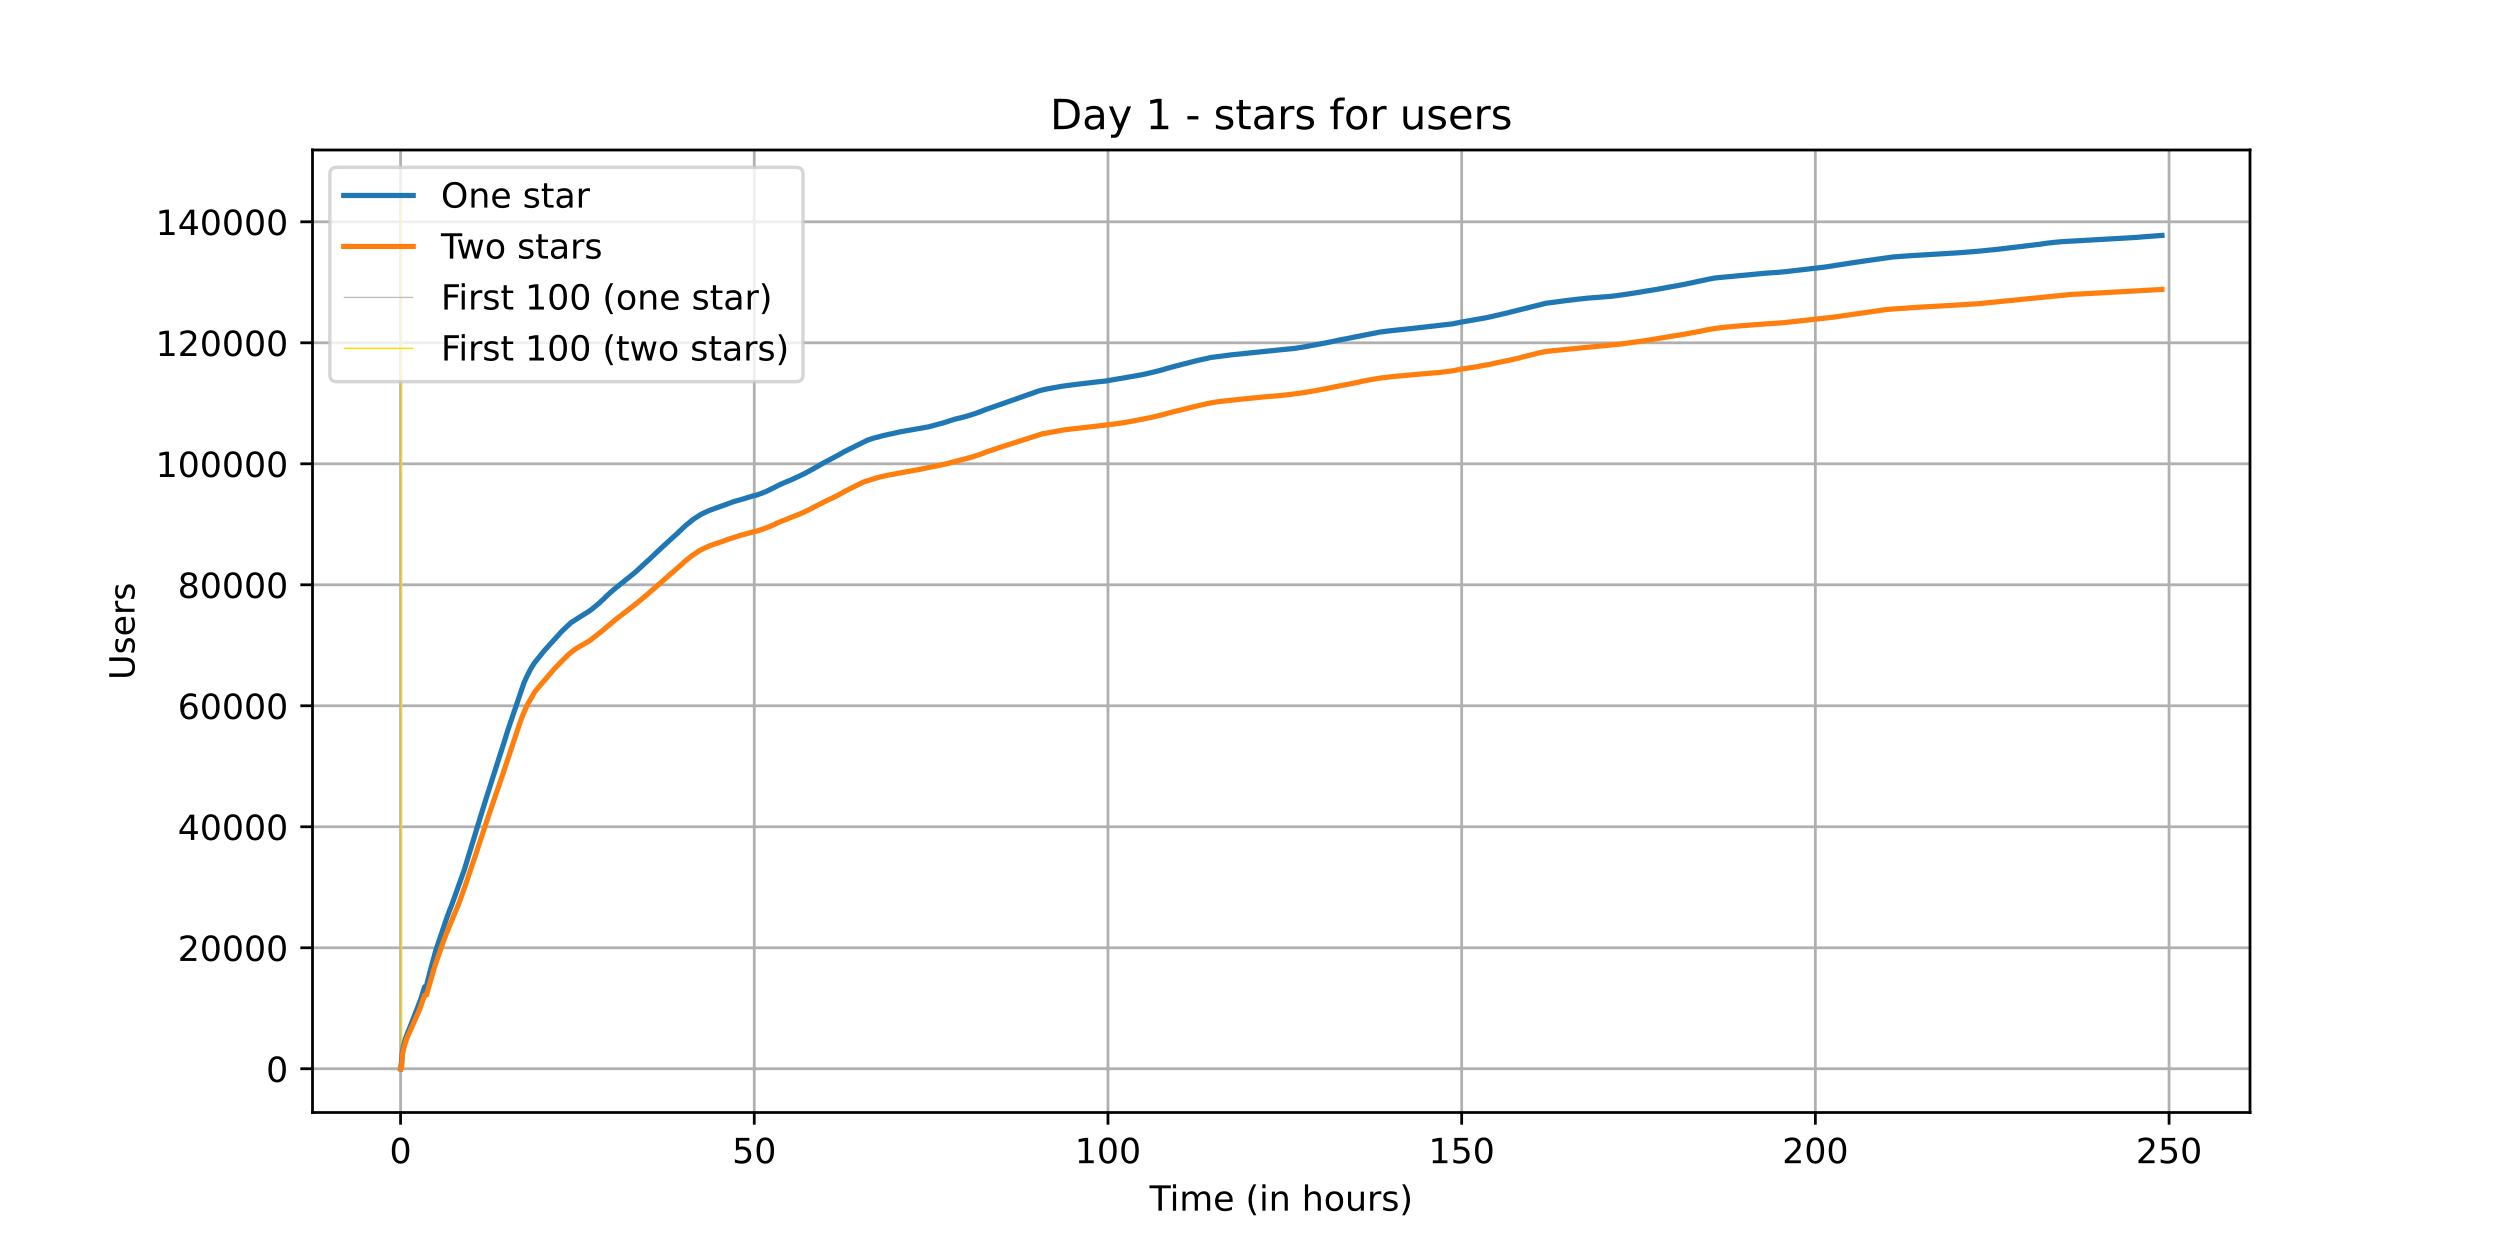 <?xml version="1.0" encoding="utf-8" standalone="no"?>
<!DOCTYPE svg PUBLIC "-//W3C//DTD SVG 1.1//EN"
  "http://www.w3.org/Graphics/SVG/1.1/DTD/svg11.dtd">
<!-- Created with matplotlib (https://matplotlib.org/) -->
<svg height="360pt" version="1.1" viewBox="0 0 720 360" width="720pt" xmlns="http://www.w3.org/2000/svg" xmlns:xlink="http://www.w3.org/1999/xlink">
 <defs>
  <style type="text/css">*{stroke-linecap:butt;stroke-linejoin:round;}</style>
 </defs>
 <g id="figure_1">
  <g id="patch_1">
   <path d="M 0 360 
L 720 360 
L 720 0 
L 0 0 
z
" style="fill:#ffffff;"/>
  </g>
  <g id="axes_1">
   <g id="patch_2">
    <path d="M 90 320.4 
L 648 320.4 
L 648 43.2 
L 90 43.2 
z
" style="fill:#ffffff;"/>
   </g>
   <g id="matplotlib.axis_1">
    <g id="xtick_1">
     <g id="line2d_1">
      <path clip-path="url(#pb1866a5939)" d="M 115.364 320.4 
L 115.364 43.2 
" style="fill:none;stroke:#b0b0b0;stroke-linecap:square;stroke-width:0.8;"/>
     </g>
     <g id="line2d_2">
      <defs>
       <path d="M 0 0 
L 0 3.5 
" id="m1a94f7298b" style="stroke:#000000;stroke-width:0.8;"/>
      </defs>
      <g>
       <use style="stroke:#000000;stroke-width:0.8;" x="115.364" xlink:href="#m1a94f7298b" y="320.4"/>
      </g>
     </g>
     <g id="text_1">
      <!-- 0 -->
      <g transform="translate(112.182 334.998)scale(0.1 -0.1)">
       <defs>
        <path d="M 31.781 66.406 
Q 24.172 66.406 20.328 58.906 
Q 16.5 51.422 16.5 36.375 
Q 16.5 21.391 20.328 13.891 
Q 24.172 6.391 31.781 6.391 
Q 39.453 6.391 43.281 13.891 
Q 47.125 21.391 47.125 36.375 
Q 47.125 51.422 43.281 58.906 
Q 39.453 66.406 31.781 66.406 
z
M 31.781 74.219 
Q 44.047 74.219 50.516 64.516 
Q 56.984 54.828 56.984 36.375 
Q 56.984 17.969 50.516 8.266 
Q 44.047 -1.422 31.781 -1.422 
Q 19.531 -1.422 13.062 8.266 
Q 6.594 17.969 6.594 36.375 
Q 6.594 54.828 13.062 64.516 
Q 19.531 74.219 31.781 74.219 
z
" id="DejaVuSans-48"/>
       </defs>
       <use xlink:href="#DejaVuSans-48"/>
      </g>
     </g>
    </g>
    <g id="xtick_2">
     <g id="line2d_3">
      <path clip-path="url(#pb1866a5939)" d="M 217.229 320.4 
L 217.229 43.2 
" style="fill:none;stroke:#b0b0b0;stroke-linecap:square;stroke-width:0.8;"/>
     </g>
     <g id="line2d_4">
      <g>
       <use style="stroke:#000000;stroke-width:0.8;" x="217.229" xlink:href="#m1a94f7298b" y="320.4"/>
      </g>
     </g>
     <g id="text_2">
      <!-- 50 -->
      <g transform="translate(210.867 334.998)scale(0.1 -0.1)">
       <defs>
        <path d="M 10.797 72.906 
L 49.516 72.906 
L 49.516 64.594 
L 19.828 64.594 
L 19.828 46.734 
Q 21.969 47.469 24.109 47.828 
Q 26.266 48.188 28.422 48.188 
Q 40.625 48.188 47.75 41.5 
Q 54.891 34.812 54.891 23.391 
Q 54.891 11.625 47.562 5.094 
Q 40.234 -1.422 26.906 -1.422 
Q 22.312 -1.422 17.547 -0.641 
Q 12.797 0.141 7.719 1.703 
L 7.719 11.625 
Q 12.109 9.234 16.797 8.062 
Q 21.484 6.891 26.703 6.891 
Q 35.156 6.891 40.078 11.328 
Q 45.016 15.766 45.016 23.391 
Q 45.016 31 40.078 35.438 
Q 35.156 39.891 26.703 39.891 
Q 22.75 39.891 18.812 39.016 
Q 14.891 38.141 10.797 36.281 
z
" id="DejaVuSans-53"/>
       </defs>
       <use xlink:href="#DejaVuSans-53"/>
       <use x="63.623" xlink:href="#DejaVuSans-48"/>
      </g>
     </g>
    </g>
    <g id="xtick_3">
     <g id="line2d_5">
      <path clip-path="url(#pb1866a5939)" d="M 319.094 320.4 
L 319.094 43.2 
" style="fill:none;stroke:#b0b0b0;stroke-linecap:square;stroke-width:0.8;"/>
     </g>
     <g id="line2d_6">
      <g>
       <use style="stroke:#000000;stroke-width:0.8;" x="319.094" xlink:href="#m1a94f7298b" y="320.4"/>
      </g>
     </g>
     <g id="text_3">
      <!-- 100 -->
      <g transform="translate(309.551 334.998)scale(0.1 -0.1)">
       <defs>
        <path d="M 12.406 8.297 
L 28.516 8.297 
L 28.516 63.922 
L 10.984 60.406 
L 10.984 69.391 
L 28.422 72.906 
L 38.281 72.906 
L 38.281 8.297 
L 54.391 8.297 
L 54.391 0 
L 12.406 0 
z
" id="DejaVuSans-49"/>
       </defs>
       <use xlink:href="#DejaVuSans-49"/>
       <use x="63.623" xlink:href="#DejaVuSans-48"/>
       <use x="127.246" xlink:href="#DejaVuSans-48"/>
      </g>
     </g>
    </g>
    <g id="xtick_4">
     <g id="line2d_7">
      <path clip-path="url(#pb1866a5939)" d="M 420.96 320.4 
L 420.96 43.2 
" style="fill:none;stroke:#b0b0b0;stroke-linecap:square;stroke-width:0.8;"/>
     </g>
     <g id="line2d_8">
      <g>
       <use style="stroke:#000000;stroke-width:0.8;" x="420.96" xlink:href="#m1a94f7298b" y="320.4"/>
      </g>
     </g>
     <g id="text_4">
      <!-- 150 -->
      <g transform="translate(411.416 334.998)scale(0.1 -0.1)">
       <use xlink:href="#DejaVuSans-49"/>
       <use x="63.623" xlink:href="#DejaVuSans-53"/>
       <use x="127.246" xlink:href="#DejaVuSans-48"/>
      </g>
     </g>
    </g>
    <g id="xtick_5">
     <g id="line2d_9">
      <path clip-path="url(#pb1866a5939)" d="M 522.825 320.4 
L 522.825 43.2 
" style="fill:none;stroke:#b0b0b0;stroke-linecap:square;stroke-width:0.8;"/>
     </g>
     <g id="line2d_10">
      <g>
       <use style="stroke:#000000;stroke-width:0.8;" x="522.825" xlink:href="#m1a94f7298b" y="320.4"/>
      </g>
     </g>
     <g id="text_5">
      <!-- 200 -->
      <g transform="translate(513.281 334.998)scale(0.1 -0.1)">
       <defs>
        <path d="M 19.188 8.297 
L 53.609 8.297 
L 53.609 0 
L 7.328 0 
L 7.328 8.297 
Q 12.938 14.109 22.625 23.891 
Q 32.328 33.688 34.812 36.531 
Q 39.547 41.844 41.422 45.531 
Q 43.312 49.219 43.312 52.781 
Q 43.312 58.594 39.234 62.25 
Q 35.156 65.922 28.609 65.922 
Q 23.969 65.922 18.812 64.312 
Q 13.672 62.703 7.812 59.422 
L 7.812 69.391 
Q 13.766 71.781 18.938 73 
Q 24.125 74.219 28.422 74.219 
Q 39.75 74.219 46.484 68.547 
Q 53.219 62.891 53.219 53.422 
Q 53.219 48.922 51.531 44.891 
Q 49.859 40.875 45.406 35.406 
Q 44.188 33.984 37.641 27.219 
Q 31.109 20.453 19.188 8.297 
z
" id="DejaVuSans-50"/>
       </defs>
       <use xlink:href="#DejaVuSans-50"/>
       <use x="63.623" xlink:href="#DejaVuSans-48"/>
       <use x="127.246" xlink:href="#DejaVuSans-48"/>
      </g>
     </g>
    </g>
    <g id="xtick_6">
     <g id="line2d_11">
      <path clip-path="url(#pb1866a5939)" d="M 624.691 320.4 
L 624.691 43.2 
" style="fill:none;stroke:#b0b0b0;stroke-linecap:square;stroke-width:0.8;"/>
     </g>
     <g id="line2d_12">
      <g>
       <use style="stroke:#000000;stroke-width:0.8;" x="624.691" xlink:href="#m1a94f7298b" y="320.4"/>
      </g>
     </g>
     <g id="text_6">
      <!-- 250 -->
      <g transform="translate(615.147 334.998)scale(0.1 -0.1)">
       <use xlink:href="#DejaVuSans-50"/>
       <use x="63.623" xlink:href="#DejaVuSans-53"/>
       <use x="127.246" xlink:href="#DejaVuSans-48"/>
      </g>
     </g>
    </g>
    <g id="text_7">
     <!-- Time (in hours) -->
     <g transform="translate(331.072 348.677)scale(0.1 -0.1)">
      <defs>
       <path d="M -0.297 72.906 
L 61.375 72.906 
L 61.375 64.594 
L 35.5 64.594 
L 35.5 0 
L 25.594 0 
L 25.594 64.594 
L -0.297 64.594 
z
" id="DejaVuSans-84"/>
       <path d="M 9.422 54.688 
L 18.406 54.688 
L 18.406 0 
L 9.422 0 
z
M 9.422 75.984 
L 18.406 75.984 
L 18.406 64.594 
L 9.422 64.594 
z
" id="DejaVuSans-105"/>
       <path d="M 52 44.188 
Q 55.375 50.25 60.062 53.125 
Q 64.75 56 71.094 56 
Q 79.641 56 84.281 50.016 
Q 88.922 44.047 88.922 33.016 
L 88.922 0 
L 79.891 0 
L 79.891 32.719 
Q 79.891 40.578 77.094 44.375 
Q 74.312 48.188 68.609 48.188 
Q 61.625 48.188 57.562 43.547 
Q 53.516 38.922 53.516 30.906 
L 53.516 0 
L 44.484 0 
L 44.484 32.719 
Q 44.484 40.625 41.703 44.406 
Q 38.922 48.188 33.109 48.188 
Q 26.219 48.188 22.156 43.531 
Q 18.109 38.875 18.109 30.906 
L 18.109 0 
L 9.078 0 
L 9.078 54.688 
L 18.109 54.688 
L 18.109 46.188 
Q 21.188 51.219 25.484 53.609 
Q 29.781 56 35.688 56 
Q 41.656 56 45.828 52.969 
Q 50 49.953 52 44.188 
z
" id="DejaVuSans-109"/>
       <path d="M 56.203 29.594 
L 56.203 25.203 
L 14.891 25.203 
Q 15.484 15.922 20.484 11.062 
Q 25.484 6.203 34.422 6.203 
Q 39.594 6.203 44.453 7.469 
Q 49.312 8.734 54.109 11.281 
L 54.109 2.781 
Q 49.266 0.734 44.188 -0.344 
Q 39.109 -1.422 33.891 -1.422 
Q 20.797 -1.422 13.156 6.188 
Q 5.516 13.812 5.516 26.812 
Q 5.516 40.234 12.766 48.109 
Q 20.016 56 32.328 56 
Q 43.359 56 49.781 48.891 
Q 56.203 41.797 56.203 29.594 
z
M 47.219 32.234 
Q 47.125 39.594 43.094 43.984 
Q 39.062 48.391 32.422 48.391 
Q 24.906 48.391 20.391 44.141 
Q 15.875 39.891 15.188 32.172 
z
" id="DejaVuSans-101"/>
       <path id="DejaVuSans-32"/>
       <path d="M 31 75.875 
Q 24.469 64.656 21.281 53.656 
Q 18.109 42.672 18.109 31.391 
Q 18.109 20.125 21.312 9.062 
Q 24.516 -2 31 -13.188 
L 23.188 -13.188 
Q 15.875 -1.703 12.234 9.375 
Q 8.594 20.453 8.594 31.391 
Q 8.594 42.281 12.203 53.312 
Q 15.828 64.359 23.188 75.875 
z
" id="DejaVuSans-40"/>
       <path d="M 54.891 33.016 
L 54.891 0 
L 45.906 0 
L 45.906 32.719 
Q 45.906 40.484 42.875 44.328 
Q 39.844 48.188 33.797 48.188 
Q 26.516 48.188 22.312 43.547 
Q 18.109 38.922 18.109 30.906 
L 18.109 0 
L 9.078 0 
L 9.078 54.688 
L 18.109 54.688 
L 18.109 46.188 
Q 21.344 51.125 25.703 53.562 
Q 30.078 56 35.797 56 
Q 45.219 56 50.047 50.172 
Q 54.891 44.344 54.891 33.016 
z
" id="DejaVuSans-110"/>
       <path d="M 54.891 33.016 
L 54.891 0 
L 45.906 0 
L 45.906 32.719 
Q 45.906 40.484 42.875 44.328 
Q 39.844 48.188 33.797 48.188 
Q 26.516 48.188 22.312 43.547 
Q 18.109 38.922 18.109 30.906 
L 18.109 0 
L 9.078 0 
L 9.078 75.984 
L 18.109 75.984 
L 18.109 46.188 
Q 21.344 51.125 25.703 53.562 
Q 30.078 56 35.797 56 
Q 45.219 56 50.047 50.172 
Q 54.891 44.344 54.891 33.016 
z
" id="DejaVuSans-104"/>
       <path d="M 30.609 48.391 
Q 23.391 48.391 19.188 42.75 
Q 14.984 37.109 14.984 27.297 
Q 14.984 17.484 19.156 11.844 
Q 23.344 6.203 30.609 6.203 
Q 37.797 6.203 41.984 11.859 
Q 46.188 17.531 46.188 27.297 
Q 46.188 37.016 41.984 42.703 
Q 37.797 48.391 30.609 48.391 
z
M 30.609 56 
Q 42.328 56 49.016 48.375 
Q 55.719 40.766 55.719 27.297 
Q 55.719 13.875 49.016 6.219 
Q 42.328 -1.422 30.609 -1.422 
Q 18.844 -1.422 12.172 6.219 
Q 5.516 13.875 5.516 27.297 
Q 5.516 40.766 12.172 48.375 
Q 18.844 56 30.609 56 
z
" id="DejaVuSans-111"/>
       <path d="M 8.5 21.578 
L 8.5 54.688 
L 17.484 54.688 
L 17.484 21.922 
Q 17.484 14.156 20.5 10.266 
Q 23.531 6.391 29.594 6.391 
Q 36.859 6.391 41.078 11.031 
Q 45.312 15.672 45.312 23.688 
L 45.312 54.688 
L 54.297 54.688 
L 54.297 0 
L 45.312 0 
L 45.312 8.406 
Q 42.047 3.422 37.719 1 
Q 33.406 -1.422 27.688 -1.422 
Q 18.266 -1.422 13.375 4.438 
Q 8.5 10.297 8.5 21.578 
z
M 31.109 56 
z
" id="DejaVuSans-117"/>
       <path d="M 41.109 46.297 
Q 39.594 47.172 37.812 47.578 
Q 36.031 48 33.891 48 
Q 26.266 48 22.188 43.047 
Q 18.109 38.094 18.109 28.812 
L 18.109 0 
L 9.078 0 
L 9.078 54.688 
L 18.109 54.688 
L 18.109 46.188 
Q 20.953 51.172 25.484 53.578 
Q 30.031 56 36.531 56 
Q 37.453 56 38.578 55.875 
Q 39.703 55.766 41.062 55.516 
z
" id="DejaVuSans-114"/>
       <path d="M 44.281 53.078 
L 44.281 44.578 
Q 40.484 46.531 36.375 47.5 
Q 32.281 48.484 27.875 48.484 
Q 21.188 48.484 17.844 46.438 
Q 14.5 44.391 14.5 40.281 
Q 14.5 37.156 16.891 35.375 
Q 19.281 33.594 26.516 31.984 
L 29.594 31.297 
Q 39.156 29.25 43.188 25.516 
Q 47.219 21.781 47.219 15.094 
Q 47.219 7.469 41.188 3.016 
Q 35.156 -1.422 24.609 -1.422 
Q 20.219 -1.422 15.453 -0.562 
Q 10.688 0.297 5.422 2 
L 5.422 11.281 
Q 10.406 8.688 15.234 7.391 
Q 20.062 6.109 24.812 6.109 
Q 31.156 6.109 34.562 8.281 
Q 37.984 10.453 37.984 14.406 
Q 37.984 18.062 35.516 20.016 
Q 33.062 21.969 24.703 23.781 
L 21.578 24.516 
Q 13.234 26.266 9.516 29.906 
Q 5.812 33.547 5.812 39.891 
Q 5.812 47.609 11.281 51.797 
Q 16.75 56 26.812 56 
Q 31.781 56 36.172 55.266 
Q 40.578 54.547 44.281 53.078 
z
" id="DejaVuSans-115"/>
       <path d="M 8.016 75.875 
L 15.828 75.875 
Q 23.141 64.359 26.781 53.312 
Q 30.422 42.281 30.422 31.391 
Q 30.422 20.453 26.781 9.375 
Q 23.141 -1.703 15.828 -13.188 
L 8.016 -13.188 
Q 14.5 -2 17.703 9.062 
Q 20.906 20.125 20.906 31.391 
Q 20.906 42.672 17.703 53.656 
Q 14.5 64.656 8.016 75.875 
z
" id="DejaVuSans-41"/>
      </defs>
      <use xlink:href="#DejaVuSans-84"/>
      <use x="57.959" xlink:href="#DejaVuSans-105"/>
      <use x="85.742" xlink:href="#DejaVuSans-109"/>
      <use x="183.154" xlink:href="#DejaVuSans-101"/>
      <use x="244.678" xlink:href="#DejaVuSans-32"/>
      <use x="276.465" xlink:href="#DejaVuSans-40"/>
      <use x="315.479" xlink:href="#DejaVuSans-105"/>
      <use x="343.262" xlink:href="#DejaVuSans-110"/>
      <use x="406.641" xlink:href="#DejaVuSans-32"/>
      <use x="438.428" xlink:href="#DejaVuSans-104"/>
      <use x="501.807" xlink:href="#DejaVuSans-111"/>
      <use x="562.988" xlink:href="#DejaVuSans-117"/>
      <use x="626.367" xlink:href="#DejaVuSans-114"/>
      <use x="667.48" xlink:href="#DejaVuSans-115"/>
      <use x="719.58" xlink:href="#DejaVuSans-41"/>
     </g>
    </g>
   </g>
   <g id="matplotlib.axis_2">
    <g id="ytick_1">
     <g id="line2d_13">
      <path clip-path="url(#pb1866a5939)" d="M 90 307.8 
L 648 307.8 
" style="fill:none;stroke:#b0b0b0;stroke-linecap:square;stroke-width:0.8;"/>
     </g>
     <g id="line2d_14">
      <defs>
       <path d="M 0 0 
L -3.5 0 
" id="m215fa8ae4d" style="stroke:#000000;stroke-width:0.8;"/>
      </defs>
      <g>
       <use style="stroke:#000000;stroke-width:0.8;" x="90" xlink:href="#m215fa8ae4d" y="307.8"/>
      </g>
     </g>
     <g id="text_8">
      <!-- 0 -->
      <g transform="translate(76.638 311.599)scale(0.1 -0.1)">
       <use xlink:href="#DejaVuSans-48"/>
      </g>
     </g>
    </g>
    <g id="ytick_2">
     <g id="line2d_15">
      <path clip-path="url(#pb1866a5939)" d="M 90 272.954 
L 648 272.954 
" style="fill:none;stroke:#b0b0b0;stroke-linecap:square;stroke-width:0.8;"/>
     </g>
     <g id="line2d_16">
      <g>
       <use style="stroke:#000000;stroke-width:0.8;" x="90" xlink:href="#m215fa8ae4d" y="272.954"/>
      </g>
     </g>
     <g id="text_9">
      <!-- 20000 -->
      <g transform="translate(51.188 276.753)scale(0.1 -0.1)">
       <use xlink:href="#DejaVuSans-50"/>
       <use x="63.623" xlink:href="#DejaVuSans-48"/>
       <use x="127.246" xlink:href="#DejaVuSans-48"/>
       <use x="190.869" xlink:href="#DejaVuSans-48"/>
       <use x="254.492" xlink:href="#DejaVuSans-48"/>
      </g>
     </g>
    </g>
    <g id="ytick_3">
     <g id="line2d_17">
      <path clip-path="url(#pb1866a5939)" d="M 90 238.108 
L 648 238.108 
" style="fill:none;stroke:#b0b0b0;stroke-linecap:square;stroke-width:0.8;"/>
     </g>
     <g id="line2d_18">
      <g>
       <use style="stroke:#000000;stroke-width:0.8;" x="90" xlink:href="#m215fa8ae4d" y="238.108"/>
      </g>
     </g>
     <g id="text_10">
      <!-- 40000 -->
      <g transform="translate(51.188 241.907)scale(0.1 -0.1)">
       <defs>
        <path d="M 37.797 64.312 
L 12.891 25.391 
L 37.797 25.391 
z
M 35.203 72.906 
L 47.609 72.906 
L 47.609 25.391 
L 58.016 25.391 
L 58.016 17.188 
L 47.609 17.188 
L 47.609 0 
L 37.797 0 
L 37.797 17.188 
L 4.891 17.188 
L 4.891 26.703 
z
" id="DejaVuSans-52"/>
       </defs>
       <use xlink:href="#DejaVuSans-52"/>
       <use x="63.623" xlink:href="#DejaVuSans-48"/>
       <use x="127.246" xlink:href="#DejaVuSans-48"/>
       <use x="190.869" xlink:href="#DejaVuSans-48"/>
       <use x="254.492" xlink:href="#DejaVuSans-48"/>
      </g>
     </g>
    </g>
    <g id="ytick_4">
     <g id="line2d_19">
      <path clip-path="url(#pb1866a5939)" d="M 90 203.262 
L 648 203.262 
" style="fill:none;stroke:#b0b0b0;stroke-linecap:square;stroke-width:0.8;"/>
     </g>
     <g id="line2d_20">
      <g>
       <use style="stroke:#000000;stroke-width:0.8;" x="90" xlink:href="#m215fa8ae4d" y="203.262"/>
      </g>
     </g>
     <g id="text_11">
      <!-- 60000 -->
      <g transform="translate(51.188 207.061)scale(0.1 -0.1)">
       <defs>
        <path d="M 33.016 40.375 
Q 26.375 40.375 22.484 35.828 
Q 18.609 31.297 18.609 23.391 
Q 18.609 15.531 22.484 10.953 
Q 26.375 6.391 33.016 6.391 
Q 39.656 6.391 43.531 10.953 
Q 47.406 15.531 47.406 23.391 
Q 47.406 31.297 43.531 35.828 
Q 39.656 40.375 33.016 40.375 
z
M 52.594 71.297 
L 52.594 62.312 
Q 48.875 64.062 45.094 64.984 
Q 41.312 65.922 37.594 65.922 
Q 27.828 65.922 22.672 59.328 
Q 17.531 52.734 16.797 39.406 
Q 19.672 43.656 24.016 45.922 
Q 28.375 48.188 33.594 48.188 
Q 44.578 48.188 50.953 41.516 
Q 57.328 34.859 57.328 23.391 
Q 57.328 12.156 50.688 5.359 
Q 44.047 -1.422 33.016 -1.422 
Q 20.359 -1.422 13.672 8.266 
Q 6.984 17.969 6.984 36.375 
Q 6.984 53.656 15.188 63.938 
Q 23.391 74.219 37.203 74.219 
Q 40.922 74.219 44.703 73.484 
Q 48.484 72.75 52.594 71.297 
z
" id="DejaVuSans-54"/>
       </defs>
       <use xlink:href="#DejaVuSans-54"/>
       <use x="63.623" xlink:href="#DejaVuSans-48"/>
       <use x="127.246" xlink:href="#DejaVuSans-48"/>
       <use x="190.869" xlink:href="#DejaVuSans-48"/>
       <use x="254.492" xlink:href="#DejaVuSans-48"/>
      </g>
     </g>
    </g>
    <g id="ytick_5">
     <g id="line2d_21">
      <path clip-path="url(#pb1866a5939)" d="M 90 168.416 
L 648 168.416 
" style="fill:none;stroke:#b0b0b0;stroke-linecap:square;stroke-width:0.8;"/>
     </g>
     <g id="line2d_22">
      <g>
       <use style="stroke:#000000;stroke-width:0.8;" x="90" xlink:href="#m215fa8ae4d" y="168.416"/>
      </g>
     </g>
     <g id="text_12">
      <!-- 80000 -->
      <g transform="translate(51.188 172.215)scale(0.1 -0.1)">
       <defs>
        <path d="M 31.781 34.625 
Q 24.75 34.625 20.719 30.859 
Q 16.703 27.094 16.703 20.516 
Q 16.703 13.922 20.719 10.156 
Q 24.75 6.391 31.781 6.391 
Q 38.812 6.391 42.859 10.172 
Q 46.922 13.969 46.922 20.516 
Q 46.922 27.094 42.891 30.859 
Q 38.875 34.625 31.781 34.625 
z
M 21.922 38.812 
Q 15.578 40.375 12.031 44.719 
Q 8.5 49.078 8.5 55.328 
Q 8.5 64.062 14.719 69.141 
Q 20.953 74.219 31.781 74.219 
Q 42.672 74.219 48.875 69.141 
Q 55.078 64.062 55.078 55.328 
Q 55.078 49.078 51.531 44.719 
Q 48 40.375 41.703 38.812 
Q 48.828 37.156 52.797 32.312 
Q 56.781 27.484 56.781 20.516 
Q 56.781 9.906 50.312 4.234 
Q 43.844 -1.422 31.781 -1.422 
Q 19.734 -1.422 13.25 4.234 
Q 6.781 9.906 6.781 20.516 
Q 6.781 27.484 10.781 32.312 
Q 14.797 37.156 21.922 38.812 
z
M 18.312 54.391 
Q 18.312 48.734 21.844 45.562 
Q 25.391 42.391 31.781 42.391 
Q 38.141 42.391 41.719 45.562 
Q 45.312 48.734 45.312 54.391 
Q 45.312 60.062 41.719 63.234 
Q 38.141 66.406 31.781 66.406 
Q 25.391 66.406 21.844 63.234 
Q 18.312 60.062 18.312 54.391 
z
" id="DejaVuSans-56"/>
       </defs>
       <use xlink:href="#DejaVuSans-56"/>
       <use x="63.623" xlink:href="#DejaVuSans-48"/>
       <use x="127.246" xlink:href="#DejaVuSans-48"/>
       <use x="190.869" xlink:href="#DejaVuSans-48"/>
       <use x="254.492" xlink:href="#DejaVuSans-48"/>
      </g>
     </g>
    </g>
    <g id="ytick_6">
     <g id="line2d_23">
      <path clip-path="url(#pb1866a5939)" d="M 90 133.57 
L 648 133.57 
" style="fill:none;stroke:#b0b0b0;stroke-linecap:square;stroke-width:0.8;"/>
     </g>
     <g id="line2d_24">
      <g>
       <use style="stroke:#000000;stroke-width:0.8;" x="90" xlink:href="#m215fa8ae4d" y="133.57"/>
      </g>
     </g>
     <g id="text_13">
      <!-- 100000 -->
      <g transform="translate(44.825 137.369)scale(0.1 -0.1)">
       <use xlink:href="#DejaVuSans-49"/>
       <use x="63.623" xlink:href="#DejaVuSans-48"/>
       <use x="127.246" xlink:href="#DejaVuSans-48"/>
       <use x="190.869" xlink:href="#DejaVuSans-48"/>
       <use x="254.492" xlink:href="#DejaVuSans-48"/>
       <use x="318.115" xlink:href="#DejaVuSans-48"/>
      </g>
     </g>
    </g>
    <g id="ytick_7">
     <g id="line2d_25">
      <path clip-path="url(#pb1866a5939)" d="M 90 98.724 
L 648 98.724 
" style="fill:none;stroke:#b0b0b0;stroke-linecap:square;stroke-width:0.8;"/>
     </g>
     <g id="line2d_26">
      <g>
       <use style="stroke:#000000;stroke-width:0.8;" x="90" xlink:href="#m215fa8ae4d" y="98.724"/>
      </g>
     </g>
     <g id="text_14">
      <!-- 120000 -->
      <g transform="translate(44.825 102.523)scale(0.1 -0.1)">
       <use xlink:href="#DejaVuSans-49"/>
       <use x="63.623" xlink:href="#DejaVuSans-50"/>
       <use x="127.246" xlink:href="#DejaVuSans-48"/>
       <use x="190.869" xlink:href="#DejaVuSans-48"/>
       <use x="254.492" xlink:href="#DejaVuSans-48"/>
       <use x="318.115" xlink:href="#DejaVuSans-48"/>
      </g>
     </g>
    </g>
    <g id="ytick_8">
     <g id="line2d_27">
      <path clip-path="url(#pb1866a5939)" d="M 90 63.878 
L 648 63.878 
" style="fill:none;stroke:#b0b0b0;stroke-linecap:square;stroke-width:0.8;"/>
     </g>
     <g id="line2d_28">
      <g>
       <use style="stroke:#000000;stroke-width:0.8;" x="90" xlink:href="#m215fa8ae4d" y="63.878"/>
      </g>
     </g>
     <g id="text_15">
      <!-- 140000 -->
      <g transform="translate(44.825 67.677)scale(0.1 -0.1)">
       <use xlink:href="#DejaVuSans-49"/>
       <use x="63.623" xlink:href="#DejaVuSans-52"/>
       <use x="127.246" xlink:href="#DejaVuSans-48"/>
       <use x="190.869" xlink:href="#DejaVuSans-48"/>
       <use x="254.492" xlink:href="#DejaVuSans-48"/>
       <use x="318.115" xlink:href="#DejaVuSans-48"/>
      </g>
     </g>
    </g>
    <g id="text_16">
     <!-- Users -->
     <g transform="translate(38.745 195.801)rotate(-90)scale(0.1 -0.1)">
      <defs>
       <path d="M 8.688 72.906 
L 18.609 72.906 
L 18.609 28.609 
Q 18.609 16.891 22.844 11.734 
Q 27.094 6.594 36.625 6.594 
Q 46.094 6.594 50.344 11.734 
Q 54.594 16.891 54.594 28.609 
L 54.594 72.906 
L 64.5 72.906 
L 64.5 27.391 
Q 64.5 13.141 57.438 5.859 
Q 50.391 -1.422 36.625 -1.422 
Q 22.797 -1.422 15.734 5.859 
Q 8.688 13.141 8.688 27.391 
z
" id="DejaVuSans-85"/>
      </defs>
      <use xlink:href="#DejaVuSans-85"/>
      <use x="73.193" xlink:href="#DejaVuSans-115"/>
      <use x="125.293" xlink:href="#DejaVuSans-101"/>
      <use x="186.816" xlink:href="#DejaVuSans-114"/>
      <use x="227.93" xlink:href="#DejaVuSans-115"/>
     </g>
    </g>
   </g>
   <g id="LineCollection_1">
    <path clip-path="url(#pb1866a5939)" d="M 115.616 307.8 
L 115.616 55.8 
" style="fill:none;stroke:#c0c0c0;stroke-width:0.4;"/>
   </g>
   <g id="LineCollection_2">
    <path clip-path="url(#pb1866a5939)" d="M 115.631 307.8 
L 115.631 55.8 
" style="fill:none;stroke:#ffd700;stroke-width:0.4;"/>
   </g>
   <g id="line2d_29">
    <path clip-path="url(#pb1866a5939)" d="M 115.364 307.8 
L 115.631 305.95 
L 115.832 303.465 
L 116.168 301.355 
L 116.761 299.153 
L 117.512 297.174 
L 117.948 296.163 
L 121.207 287.722 
L 122.289 284.199 
L 122.83 284.03 
L 123.1 282.751 
L 124.079 279.005 
L 125.515 273.729 
L 128.724 264.201 
L 129.009 263.45 
L 129.467 262.195 
L 130.084 260.655 
L 133.748 250.41 
L 137.821 237.049 
L 139.739 230.823 
L 140.143 229.532 
L 142.615 221.793 
L 143.488 219.033 
L 145.202 213.711 
L 146.209 210.447 
L 150.914 196.62 
L 151.654 195 
L 152.256 193.76 
L 152.542 193.199 
L 152.984 192.401 
L 153.196 192.059 
L 153.868 190.989 
L 156.39 187.836 
L 156.761 187.384 
L 161.428 182.227 
L 161.73 181.893 
L 162.032 181.61 
L 162.604 181.058 
L 162.906 180.774 
L 163.343 180.356 
L 163.726 180.001 
L 163.981 179.774 
L 164.417 179.34 
L 167.429 177.41 
L 167.643 177.277 
L 169.02 176.432 
L 169.456 176.162 
L 169.893 175.845 
L 170.599 175.335 
L 172.615 173.65 
L 172.984 173.279 
L 173.858 172.51 
L 174.631 171.702 
L 174.631 171.702 
L 175.203 171.197 
L 175.739 170.683 
L 175.876 170.575 
L 177.457 169.214 
L 177.895 168.88 
L 179.073 167.935 
L 180.116 167.081 
L 180.509 166.79 
L 181.147 166.292 
L 181.551 165.938 
L 181.819 165.724 
L 183.062 164.71 
L 183.667 164.165 
L 185.011 162.9 
L 187.228 160.895 
L 187.631 160.483 
L 188.092 160.079 
L 188.773 159.387 
L 189.713 158.544 
L 190.587 157.699 
L 191.793 156.593 
L 192.065 156.361 
L 193.005 155.483 
L 193.88 154.687 
L 194.116 154.471 
L 194.786 153.896 
L 195.429 153.275 
L 197.516 151.293 
L 198.246 150.718 
L 199.132 149.989 
L 199.502 149.685 
L 200.344 149.124 
L 200.748 148.859 
L 201.59 148.329 
L 201.893 148.15 
L 202.748 147.714 
L 203.846 147.214 
L 204.283 147.014 
L 210.006 144.946 
L 210.006 144.946 
L 210.645 144.705 
L 211.553 144.397 
L 213.707 143.79 
L 214.205 143.649 
L 215.02 143.384 
L 216.332 142.998 
L 216.601 142.907 
L 217.815 142.604 
L 219.465 142.027 
L 220.991 141.396 
L 221.361 141.2 
L 223.209 140.288 
L 224.082 139.827 
L 224.717 139.527 
L 224.922 139.436 
L 226.03 138.942 
L 227.981 138.147 
L 231.044 136.706 
L 231.65 136.422 
L 232.02 136.21 
L 233.906 135.192 
L 234.276 134.981 
L 235.54 134.27 
L 236.564 133.666 
L 237.271 133.291 
L 237.757 133.016 
L 238.194 132.798 
L 239.459 132.12 
L 241.083 131.246 
L 241.546 131.005 
L 241.889 130.809 
L 242.556 130.434 
L 242.729 130.317 
L 243.128 130.085 
L 249.829 126.77 
L 250.94 126.39 
L 251.277 126.292 
L 251.58 126.184 
L 254.688 125.373 
L 255.226 125.265 
L 255.831 125.108 
L 256.765 124.932 
L 257.269 124.815 
L 259.323 124.355 
L 259.93 124.249 
L 267.501 122.911 
L 272.347 121.59 
L 272.785 121.449 
L 273.29 121.255 
L 275.281 120.651 
L 277.364 120.149 
L 278.338 119.884 
L 278.338 119.884 
L 278.708 119.775 
L 280.895 119.079 
L 281.496 118.862 
L 281.972 118.696 
L 282.739 118.426 
L 283.117 118.236 
L 283.521 118.081 
L 299.309 112.541 
L 300.184 112.324 
L 300.79 112.168 
L 301.632 112.002 
L 304.392 111.506 
L 304.999 111.396 
L 306.749 111.117 
L 307.826 110.983 
L 308.545 110.877 
L 309.452 110.769 
L 310.258 110.659 
L 310.628 110.62 
L 312.73 110.37 
L 313.302 110.307 
L 316.162 109.965 
L 317.22 109.859 
L 318.282 109.753 
L 318.766 109.676 
L 328.512 107.988 
L 329.825 107.714 
L 332.54 107.08 
L 334.233 106.646 
L 335.395 106.333 
L 336 106.115 
L 338.641 105.415 
L 339.091 105.305 
L 340.099 105.035 
L 340.77 104.853 
L 341.476 104.695 
L 343.424 104.19 
L 343.827 104.092 
L 345.272 103.73 
L 345.708 103.636 
L 348.708 102.953 
L 354.881 102.16 
L 373.057 100.306 
L 373.764 100.196 
L 375.715 99.884 
L 376.388 99.754 
L 381.773 98.761 
L 382.513 98.611 
L 385.07 98.059 
L 397.419 95.633 
L 398.327 95.53 
L 399.337 95.386 
L 401.154 95.184 
L 403.51 94.933 
L 404.486 94.825 
L 406.505 94.621 
L 418.247 93.285 
L 420.636 92.807 
L 421.04 92.738 
L 426.594 91.758 
L 427.939 91.52 
L 428.478 91.412 
L 429.96 91.074 
L 434.537 90.013 
L 435.21 89.833 
L 445.207 87.338 
L 449.246 86.815 
L 450.458 86.645 
L 453.958 86.218 
L 456.011 86.004 
L 457.222 85.859 
L 458.702 85.749 
L 459.577 85.681 
L 463.856 85.354 
L 464.632 85.263 
L 468.038 84.798 
L 470.259 84.455 
L 472.38 84.125 
L 473.827 83.866 
L 475.913 83.54 
L 476.923 83.378 
L 481.165 82.603 
L 481.771 82.503 
L 482.208 82.42 
L 483.689 82.158 
L 485.406 81.822 
L 487.527 81.379 
L 490.085 80.824 
L 492.306 80.364 
L 493.888 80.061 
L 507.99 78.724 
L 509.37 78.614 
L 510.144 78.567 
L 511.76 78.463 
L 512.634 78.39 
L 513.644 78.285 
L 514.619 78.193 
L 516.201 78.006 
L 516.807 77.933 
L 518.657 77.728 
L 525.423 76.93 
L 525.998 76.841 
L 526.671 76.745 
L 527.781 76.583 
L 528.42 76.459 
L 529.161 76.351 
L 529.598 76.282 
L 530.708 76.118 
L 533.165 75.726 
L 535.69 75.358 
L 537.508 75.092 
L 545.082 74.018 
L 549.862 73.661 
L 550.333 73.63 
L 564.217 72.795 
L 569.101 72.405 
L 570.313 72.299 
L 572.467 72.079 
L 574.894 71.842 
L 577.991 71.476 
L 579.607 71.285 
L 580.853 71.14 
L 587.654 70.319 
L 589.574 70.032 
L 591.461 69.825 
L 592.505 69.722 
L 593.616 69.615 
L 594.761 69.544 
L 596.815 69.434 
L 615.427 68.368 
L 617.076 68.22 
L 621.593 67.878 
L 622.636 67.8 
L 622.636 67.8 
" style="fill:none;stroke:#1f77b4;stroke-linecap:square;stroke-width:1.5;"/>
   </g>
   <g id="line2d_30">
    <path clip-path="url(#pb1866a5939)" d="M 115.364 307.8 
L 115.616 307.776 
L 115.953 303.545 
L 116.302 301.805 
L 117.075 299.28 
L 117.636 297.947 
L 118.006 297.175 
L 120.834 290.767 
L 121.073 290.135 
L 122.289 286.628 
L 122.83 286.568 
L 124.651 280.205 
L 125.045 278.873 
L 125.359 277.895 
L 127.411 271.923 
L 128.035 270.206 
L 129.805 265.821 
L 130.05 265.26 
L 130.587 263.96 
L 131.696 261.308 
L 131.999 260.573 
L 132.704 258.686 
L 132.704 258.686 
L 133.95 255.19 
L 135.33 251.066 
L 136.407 247.912 
L 137.249 245.427 
L 137.754 243.823 
L 138.282 242.243 
L 138.919 240.307 
L 140.042 236.908 
L 143.038 228.153 
L 143.442 226.997 
L 143.677 226.297 
L 144.16 224.882 
L 144.755 223.15 
L 149.602 208.58 
L 150.173 206.977 
L 150.173 206.977 
L 150.947 205.057 
L 151.856 203.046 
L 154.07 199.161 
L 159.015 193.354 
L 159.621 192.665 
L 161.236 190.991 
L 161.697 190.519 
L 162.077 190.109 
L 162.65 189.559 
L 163.645 188.595 
L 163.962 188.289 
L 164.182 188.118 
L 165.376 187.174 
L 165.678 186.966 
L 166.164 186.641 
L 169.827 184.527 
L 173.723 181.455 
L 174.53 180.746 
L 177.457 178.295 
L 182.424 174.493 
L 182.875 174.108 
L 183.13 173.903 
L 183.533 173.61 
L 187.093 170.625 
L 188.193 169.646 
L 188.437 169.444 
L 188.84 169.092 
L 189.411 168.597 
L 190.352 167.77 
L 191.763 166.506 
L 192.298 166.041 
L 192.603 165.776 
L 193.342 165.127 
L 194.081 164.503 
L 194.184 164.417 
L 194.958 163.712 
L 195.497 163.275 
L 196.708 162.189 
L 197.146 161.748 
L 198.627 160.577 
L 199.132 160.156 
L 201.538 158.534 
L 202.58 158.008 
L 202.916 157.852 
L 203.655 157.537 
L 204.058 157.328 
L 204.629 157.107 
L 206.108 156.574 
L 206.712 156.391 
L 207.317 156.178 
L 208.023 155.95 
L 208.494 155.755 
L 210.006 155.227 
L 210.006 155.227 
L 210.847 154.95 
L 213.331 154.152 
L 213.674 154.086 
L 216.265 153.35 
L 217.396 153.068 
L 217.968 152.917 
L 218.707 152.723 
L 220.353 152.134 
L 221.722 151.608 
L 222.268 151.378 
L 222.799 151.129 
L 223.035 151.021 
L 223.948 150.585 
L 224.586 150.329 
L 225.224 150.057 
L 230.977 147.766 
L 231.818 147.366 
L 233.323 146.643 
L 234.444 146.04 
L 234.747 145.886 
L 235.036 145.721 
L 236.212 145.127 
L 238.685 143.893 
L 239.067 143.742 
L 239.436 143.559 
L 240.041 143.257 
L 241.243 142.661 
L 241.419 142.557 
L 242.359 142.053 
L 242.661 141.876 
L 243.837 141.24 
L 244.14 141.095 
L 244.61 140.83 
L 244.61 140.83 
L 248.608 138.868 
L 249.246 138.633 
L 252.725 137.56 
L 253.143 137.452 
L 255.932 136.806 
L 256.57 136.699 
L 263.563 135.403 
L 264.303 135.293 
L 272.448 133.614 
L 273.131 133.417 
L 276.927 132.418 
L 280.021 131.605 
L 280.424 131.458 
L 282.974 130.62 
L 283.319 130.458 
L 284.43 130.035 
L 285.17 129.807 
L 286.752 129.267 
L 287.189 129.113 
L 287.997 128.841 
L 300.184 124.935 
L 306.428 123.818 
L 307.268 123.71 
L 308.028 123.618 
L 313.739 122.965 
L 314.749 122.855 
L 315.474 122.771 
L 316.414 122.662 
L 322.152 121.961 
L 323.402 121.754 
L 325.417 121.407 
L 326.022 121.296 
L 327.333 121.048 
L 327.57 121.001 
L 331.473 120.234 
L 334.219 119.579 
L 335.074 119.367 
L 335.41 119.274 
L 336.017 119.107 
L 336.555 118.954 
L 337.243 118.774 
L 337.579 118.682 
L 341.67 117.686 
L 342.047 117.588 
L 342.551 117.449 
L 344.835 116.907 
L 345.977 116.64 
L 346.751 116.448 
L 347.828 116.215 
L 348.597 116.063 
L 348.843 116.011 
L 350.727 115.706 
L 351.569 115.596 
L 357.962 114.908 
L 358.477 114.854 
L 359.72 114.745 
L 360.833 114.63 
L 362.58 114.464 
L 363.52 114.358 
L 365.401 114.175 
L 367.034 114.07 
L 367.976 113.987 
L 369.087 113.877 
L 371.879 113.556 
L 373.36 113.368 
L 376.085 112.98 
L 379.485 112.38 
L 380.326 112.227 
L 383.119 111.682 
L 383.724 111.547 
L 384.498 111.385 
L 387.627 110.791 
L 388.199 110.671 
L 390.824 110.154 
L 391.598 109.985 
L 392.405 109.795 
L 392.708 109.734 
L 393.415 109.591 
L 397.015 108.948 
L 398.529 108.763 
L 399.269 108.685 
L 400.549 108.512 
L 401.592 108.411 
L 404.217 108.169 
L 405.159 108.084 
L 407.817 107.835 
L 413.066 107.395 
L 414.412 107.287 
L 418.483 106.763 
L 420.065 106.47 
L 420.771 106.324 
L 422.958 105.986 
L 425.348 105.629 
L 427.233 105.249 
L 428.848 104.977 
L 429.657 104.799 
L 431.105 104.468 
L 432.147 104.256 
L 434.57 103.768 
L 435.883 103.475 
L 436.724 103.282 
L 437.6 103.08 
L 438.172 102.909 
L 438.576 102.796 
L 439.923 102.477 
L 441 102.198 
L 442.178 101.911 
L 443.087 101.651 
L 444.837 101.303 
L 445.881 101.139 
L 463.957 99.363 
L 466.186 99.14 
L 466.927 99.06 
L 468.24 98.883 
L 470.057 98.621 
L 473.389 98.168 
L 486.449 96.013 
L 487.459 95.809 
L 488.402 95.651 
L 488.84 95.564 
L 490.757 95.154 
L 492.238 94.881 
L 493.922 94.597 
L 494.796 94.482 
L 496.143 94.314 
L 498.365 94.09 
L 500.082 93.936 
L 504.323 93.612 
L 508.495 93.285 
L 509.303 93.231 
L 512.13 93.049 
L 513.576 92.941 
L 527.983 91.352 
L 529.8 91.084 
L 531.113 90.905 
L 533.569 90.537 
L 534.478 90.413 
L 543.095 89.173 
L 544.308 89.07 
L 544.947 89.016 
L 546.361 88.903 
L 548.145 88.795 
L 551.578 88.546 
L 553.26 88.438 
L 555.482 88.316 
L 557.569 88.206 
L 569.707 87.474 
L 571.726 87.27 
L 596.647 84.78 
L 599.104 84.672 
L 601.393 84.543 
L 622.636 83.35 
L 622.636 83.35 
" style="fill:none;stroke:#ff7f0e;stroke-linecap:square;stroke-width:1.5;"/>
   </g>
   <g id="patch_3">
    <path d="M 90 320.4 
L 90 43.2 
" style="fill:none;stroke:#000000;stroke-linecap:square;stroke-linejoin:miter;stroke-width:0.8;"/>
   </g>
   <g id="patch_4">
    <path d="M 648 320.4 
L 648 43.2 
" style="fill:none;stroke:#000000;stroke-linecap:square;stroke-linejoin:miter;stroke-width:0.8;"/>
   </g>
   <g id="patch_5">
    <path d="M 90 320.4 
L 648 320.4 
" style="fill:none;stroke:#000000;stroke-linecap:square;stroke-linejoin:miter;stroke-width:0.8;"/>
   </g>
   <g id="patch_6">
    <path d="M 90 43.2 
L 648 43.2 
" style="fill:none;stroke:#000000;stroke-linecap:square;stroke-linejoin:miter;stroke-width:0.8;"/>
   </g>
   <g id="text_17">
    <!-- Day 1 - stars for users -->
    <g transform="translate(302.426 37.2)scale(0.12 -0.12)">
     <defs>
      <path d="M 19.672 64.797 
L 19.672 8.109 
L 31.594 8.109 
Q 46.688 8.109 53.688 14.938 
Q 60.688 21.781 60.688 36.531 
Q 60.688 51.172 53.688 57.984 
Q 46.688 64.797 31.594 64.797 
z
M 9.812 72.906 
L 30.078 72.906 
Q 51.266 72.906 61.172 64.094 
Q 71.094 55.281 71.094 36.531 
Q 71.094 17.672 61.125 8.828 
Q 51.172 0 30.078 0 
L 9.812 0 
z
" id="DejaVuSans-68"/>
      <path d="M 34.281 27.484 
Q 23.391 27.484 19.188 25 
Q 14.984 22.516 14.984 16.5 
Q 14.984 11.719 18.141 8.906 
Q 21.297 6.109 26.703 6.109 
Q 34.188 6.109 38.703 11.406 
Q 43.219 16.703 43.219 25.484 
L 43.219 27.484 
z
M 52.203 31.203 
L 52.203 0 
L 43.219 0 
L 43.219 8.297 
Q 40.141 3.328 35.547 0.953 
Q 30.953 -1.422 24.312 -1.422 
Q 15.922 -1.422 10.953 3.297 
Q 6 8.016 6 15.922 
Q 6 25.141 12.172 29.828 
Q 18.359 34.516 30.609 34.516 
L 43.219 34.516 
L 43.219 35.406 
Q 43.219 41.609 39.141 45 
Q 35.062 48.391 27.688 48.391 
Q 23 48.391 18.547 47.266 
Q 14.109 46.141 10.016 43.891 
L 10.016 52.203 
Q 14.938 54.109 19.578 55.047 
Q 24.219 56 28.609 56 
Q 40.484 56 46.344 49.844 
Q 52.203 43.703 52.203 31.203 
z
" id="DejaVuSans-97"/>
      <path d="M 32.172 -5.078 
Q 28.375 -14.844 24.75 -17.812 
Q 21.141 -20.797 15.094 -20.797 
L 7.906 -20.797 
L 7.906 -13.281 
L 13.188 -13.281 
Q 16.891 -13.281 18.938 -11.516 
Q 21 -9.766 23.484 -3.219 
L 25.094 0.875 
L 2.984 54.688 
L 12.5 54.688 
L 29.594 11.922 
L 46.688 54.688 
L 56.203 54.688 
z
" id="DejaVuSans-121"/>
      <path d="M 4.891 31.391 
L 31.203 31.391 
L 31.203 23.391 
L 4.891 23.391 
z
" id="DejaVuSans-45"/>
      <path d="M 18.312 70.219 
L 18.312 54.688 
L 36.812 54.688 
L 36.812 47.703 
L 18.312 47.703 
L 18.312 18.016 
Q 18.312 11.328 20.141 9.422 
Q 21.969 7.516 27.594 7.516 
L 36.812 7.516 
L 36.812 0 
L 27.594 0 
Q 17.188 0 13.234 3.875 
Q 9.281 7.766 9.281 18.016 
L 9.281 47.703 
L 2.688 47.703 
L 2.688 54.688 
L 9.281 54.688 
L 9.281 70.219 
z
" id="DejaVuSans-116"/>
      <path d="M 37.109 75.984 
L 37.109 68.5 
L 28.516 68.5 
Q 23.688 68.5 21.797 66.547 
Q 19.922 64.594 19.922 59.516 
L 19.922 54.688 
L 34.719 54.688 
L 34.719 47.703 
L 19.922 47.703 
L 19.922 0 
L 10.891 0 
L 10.891 47.703 
L 2.297 47.703 
L 2.297 54.688 
L 10.891 54.688 
L 10.891 58.5 
Q 10.891 67.625 15.141 71.797 
Q 19.391 75.984 28.609 75.984 
z
" id="DejaVuSans-102"/>
     </defs>
     <use xlink:href="#DejaVuSans-68"/>
     <use x="77.002" xlink:href="#DejaVuSans-97"/>
     <use x="138.281" xlink:href="#DejaVuSans-121"/>
     <use x="197.461" xlink:href="#DejaVuSans-32"/>
     <use x="229.248" xlink:href="#DejaVuSans-49"/>
     <use x="292.871" xlink:href="#DejaVuSans-32"/>
     <use x="324.658" xlink:href="#DejaVuSans-45"/>
     <use x="360.742" xlink:href="#DejaVuSans-32"/>
     <use x="392.529" xlink:href="#DejaVuSans-115"/>
     <use x="444.629" xlink:href="#DejaVuSans-116"/>
     <use x="483.838" xlink:href="#DejaVuSans-97"/>
     <use x="545.117" xlink:href="#DejaVuSans-114"/>
     <use x="586.23" xlink:href="#DejaVuSans-115"/>
     <use x="638.33" xlink:href="#DejaVuSans-32"/>
     <use x="670.117" xlink:href="#DejaVuSans-102"/>
     <use x="705.322" xlink:href="#DejaVuSans-111"/>
     <use x="766.504" xlink:href="#DejaVuSans-114"/>
     <use x="807.617" xlink:href="#DejaVuSans-32"/>
     <use x="839.404" xlink:href="#DejaVuSans-117"/>
     <use x="902.783" xlink:href="#DejaVuSans-115"/>
     <use x="954.883" xlink:href="#DejaVuSans-101"/>
     <use x="1016.406" xlink:href="#DejaVuSans-114"/>
     <use x="1057.52" xlink:href="#DejaVuSans-115"/>
    </g>
   </g>
   <g id="legend_1">
    <g id="patch_7">
     <path d="M 97 109.912 
L 229.266 109.912 
Q 231.266 109.912 231.266 107.912 
L 231.266 50.2 
Q 231.266 48.2 229.266 48.2 
L 97 48.2 
Q 95 48.2 95 50.2 
L 95 107.912 
Q 95 109.912 97 109.912 
z
" style="fill:#ffffff;opacity:0.8;stroke:#cccccc;stroke-linejoin:miter;"/>
    </g>
    <g id="line2d_31">
     <path d="M 99 56.298 
L 119 56.298 
" style="fill:none;stroke:#1f77b4;stroke-linecap:square;stroke-width:1.5;"/>
    </g>
    <g id="line2d_32"/>
    <g id="text_18">
     <!-- One star -->
     <g transform="translate(127 59.798)scale(0.1 -0.1)">
      <defs>
       <path d="M 39.406 66.219 
Q 28.656 66.219 22.328 58.203 
Q 16.016 50.203 16.016 36.375 
Q 16.016 22.609 22.328 14.594 
Q 28.656 6.594 39.406 6.594 
Q 50.141 6.594 56.422 14.594 
Q 62.703 22.609 62.703 36.375 
Q 62.703 50.203 56.422 58.203 
Q 50.141 66.219 39.406 66.219 
z
M 39.406 74.219 
Q 54.734 74.219 63.906 63.938 
Q 73.094 53.656 73.094 36.375 
Q 73.094 19.141 63.906 8.859 
Q 54.734 -1.422 39.406 -1.422 
Q 24.031 -1.422 14.812 8.828 
Q 5.609 19.094 5.609 36.375 
Q 5.609 53.656 14.812 63.938 
Q 24.031 74.219 39.406 74.219 
z
" id="DejaVuSans-79"/>
      </defs>
      <use xlink:href="#DejaVuSans-79"/>
      <use x="78.711" xlink:href="#DejaVuSans-110"/>
      <use x="142.09" xlink:href="#DejaVuSans-101"/>
      <use x="203.613" xlink:href="#DejaVuSans-32"/>
      <use x="235.4" xlink:href="#DejaVuSans-115"/>
      <use x="287.5" xlink:href="#DejaVuSans-116"/>
      <use x="326.709" xlink:href="#DejaVuSans-97"/>
      <use x="387.988" xlink:href="#DejaVuSans-114"/>
     </g>
    </g>
    <g id="line2d_33">
     <path d="M 99 70.977 
L 119 70.977 
" style="fill:none;stroke:#ff7f0e;stroke-linecap:square;stroke-width:1.5;"/>
    </g>
    <g id="line2d_34"/>
    <g id="text_19">
     <!-- Two stars -->
     <g transform="translate(127 74.477)scale(0.1 -0.1)">
      <defs>
       <path d="M 4.203 54.688 
L 13.188 54.688 
L 24.422 12.016 
L 35.594 54.688 
L 46.188 54.688 
L 57.422 12.016 
L 68.609 54.688 
L 77.594 54.688 
L 63.281 0 
L 52.688 0 
L 40.922 44.828 
L 29.109 0 
L 18.5 0 
z
" id="DejaVuSans-119"/>
      </defs>
      <use xlink:href="#DejaVuSans-84"/>
      <use x="44.584" xlink:href="#DejaVuSans-119"/>
      <use x="126.371" xlink:href="#DejaVuSans-111"/>
      <use x="187.553" xlink:href="#DejaVuSans-32"/>
      <use x="219.34" xlink:href="#DejaVuSans-115"/>
      <use x="271.439" xlink:href="#DejaVuSans-116"/>
      <use x="310.648" xlink:href="#DejaVuSans-97"/>
      <use x="371.928" xlink:href="#DejaVuSans-114"/>
      <use x="413.041" xlink:href="#DejaVuSans-115"/>
     </g>
    </g>
    <g id="line2d_35">
     <path d="M 99 85.655 
L 119 85.655 
" style="fill:none;stroke:#c0c0c0;stroke-width:0.4;"/>
    </g>
    <g id="text_20">
     <!-- First 100 (one star) -->
     <g transform="translate(127 89.155)scale(0.1 -0.1)">
      <defs>
       <path d="M 9.812 72.906 
L 51.703 72.906 
L 51.703 64.594 
L 19.672 64.594 
L 19.672 43.109 
L 48.578 43.109 
L 48.578 34.812 
L 19.672 34.812 
L 19.672 0 
L 9.812 0 
z
" id="DejaVuSans-70"/>
      </defs>
      <use xlink:href="#DejaVuSans-70"/>
      <use x="50.27" xlink:href="#DejaVuSans-105"/>
      <use x="78.053" xlink:href="#DejaVuSans-114"/>
      <use x="119.166" xlink:href="#DejaVuSans-115"/>
      <use x="171.266" xlink:href="#DejaVuSans-116"/>
      <use x="210.475" xlink:href="#DejaVuSans-32"/>
      <use x="242.262" xlink:href="#DejaVuSans-49"/>
      <use x="305.885" xlink:href="#DejaVuSans-48"/>
      <use x="369.508" xlink:href="#DejaVuSans-48"/>
      <use x="433.131" xlink:href="#DejaVuSans-32"/>
      <use x="464.918" xlink:href="#DejaVuSans-40"/>
      <use x="503.932" xlink:href="#DejaVuSans-111"/>
      <use x="565.113" xlink:href="#DejaVuSans-110"/>
      <use x="628.492" xlink:href="#DejaVuSans-101"/>
      <use x="690.016" xlink:href="#DejaVuSans-32"/>
      <use x="721.803" xlink:href="#DejaVuSans-115"/>
      <use x="773.902" xlink:href="#DejaVuSans-116"/>
      <use x="813.111" xlink:href="#DejaVuSans-97"/>
      <use x="874.391" xlink:href="#DejaVuSans-114"/>
      <use x="915.504" xlink:href="#DejaVuSans-41"/>
     </g>
    </g>
    <g id="line2d_36">
     <path d="M 99 100.333 
L 119 100.333 
" style="fill:none;stroke:#ffd700;stroke-width:0.4;"/>
    </g>
    <g id="text_21">
     <!-- First 100 (two stars) -->
     <g transform="translate(127 103.833)scale(0.1 -0.1)">
      <use xlink:href="#DejaVuSans-70"/>
      <use x="50.27" xlink:href="#DejaVuSans-105"/>
      <use x="78.053" xlink:href="#DejaVuSans-114"/>
      <use x="119.166" xlink:href="#DejaVuSans-115"/>
      <use x="171.266" xlink:href="#DejaVuSans-116"/>
      <use x="210.475" xlink:href="#DejaVuSans-32"/>
      <use x="242.262" xlink:href="#DejaVuSans-49"/>
      <use x="305.885" xlink:href="#DejaVuSans-48"/>
      <use x="369.508" xlink:href="#DejaVuSans-48"/>
      <use x="433.131" xlink:href="#DejaVuSans-32"/>
      <use x="464.918" xlink:href="#DejaVuSans-40"/>
      <use x="503.932" xlink:href="#DejaVuSans-116"/>
      <use x="543.141" xlink:href="#DejaVuSans-119"/>
      <use x="624.928" xlink:href="#DejaVuSans-111"/>
      <use x="686.109" xlink:href="#DejaVuSans-32"/>
      <use x="717.896" xlink:href="#DejaVuSans-115"/>
      <use x="769.996" xlink:href="#DejaVuSans-116"/>
      <use x="809.205" xlink:href="#DejaVuSans-97"/>
      <use x="870.484" xlink:href="#DejaVuSans-114"/>
      <use x="911.598" xlink:href="#DejaVuSans-115"/>
      <use x="963.697" xlink:href="#DejaVuSans-41"/>
     </g>
    </g>
   </g>
  </g>
 </g>
 <defs>
  <clipPath id="pb1866a5939">
   <rect height="277.2" width="558" x="90" y="43.2"/>
  </clipPath>
 </defs>
</svg>
